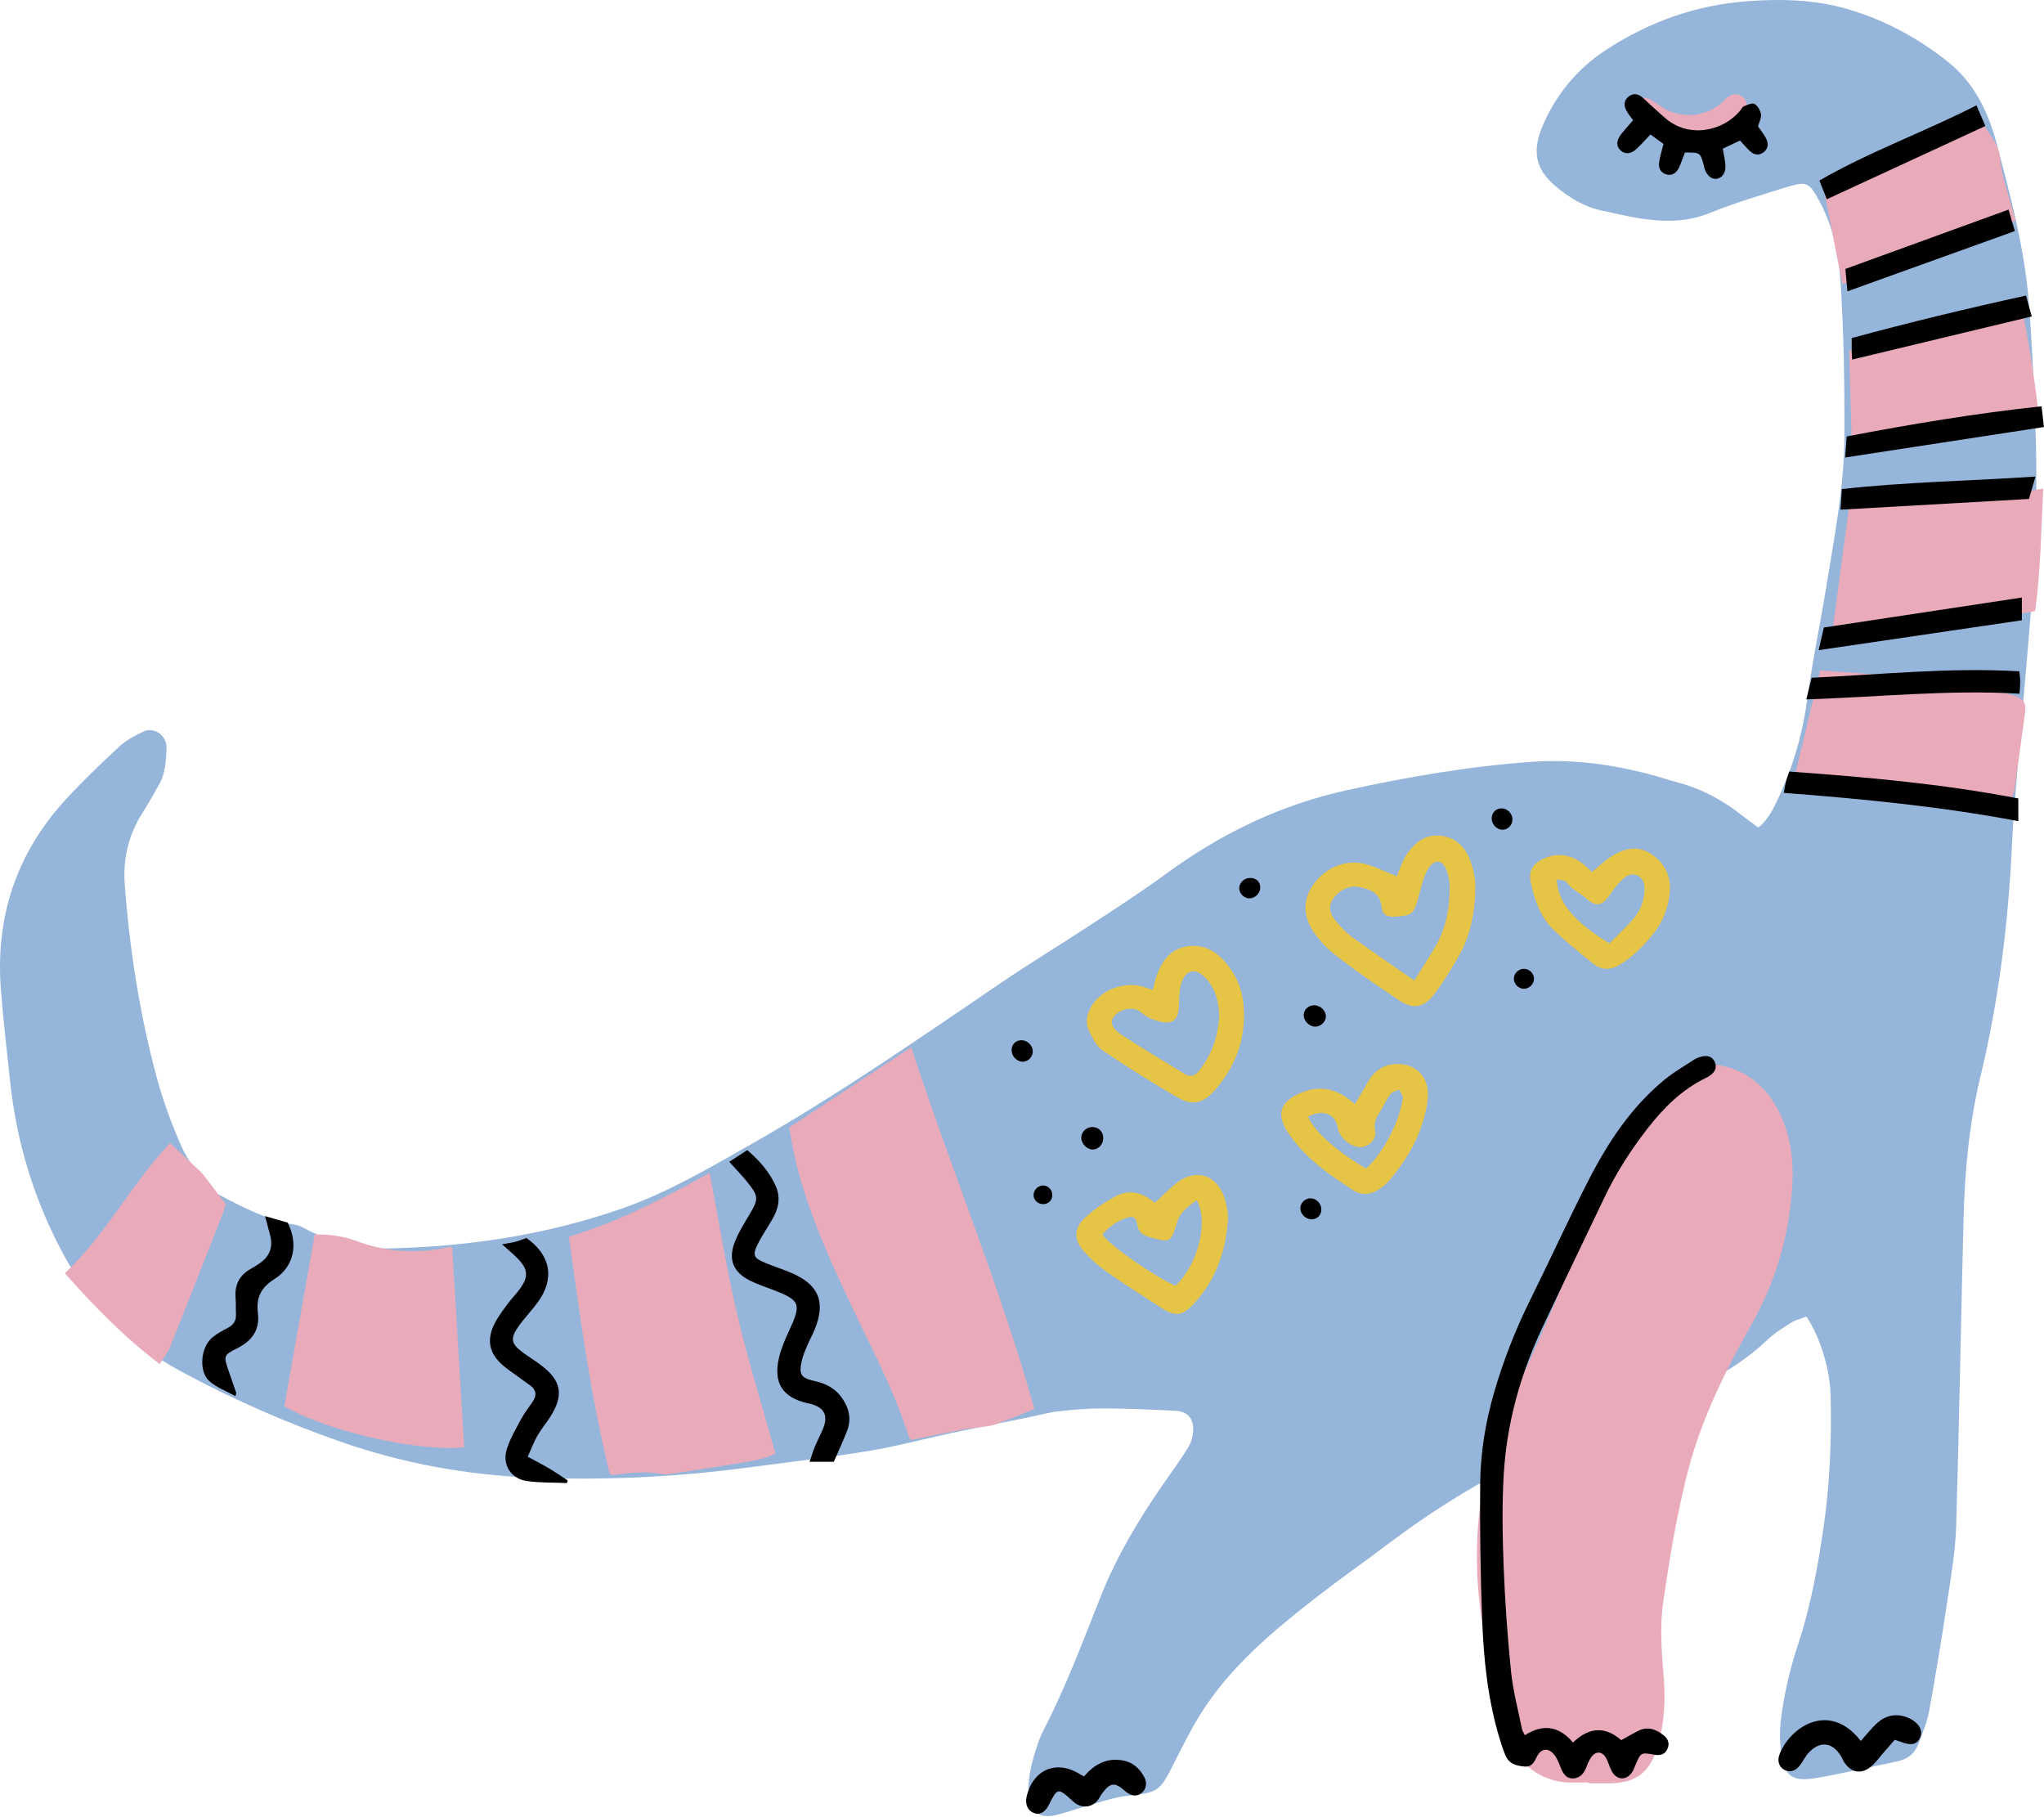 <?xml version="1.0" encoding="UTF-8"?>
<svg width="225px" height="200px" viewBox="0 0 225 200" version="1.1" xmlns="http://www.w3.org/2000/svg" xmlns:xlink="http://www.w3.org/1999/xlink">
    <!-- Generator: Sketch 63.1 (92452) - https://sketch.com -->
    <title>Group 5</title>
    <desc>Created with Sketch.</desc>
    <g id="Page-1" stroke="none" stroke-width="1" fill="none" fill-rule="evenodd">
        <g id="Group-5" transform="translate(-0, -0)">
            <path d="M193.559,91.079 C194.656,90.188 195.187,89.042 195.727,87.9 C197.391,84.383 198.443,80.712 198.958,76.837 C199.503,72.725 200.382,68.657 201.039,64.558 C201.921,59.058 203.01,53.567 203.032,47.978 C203.053,42.409 202.97,36.83 202.619,31.274 C202.423,28.18 201.849,25.059 200.329,22.239 C199.143,20.041 198.939,19.898 196.523,20.642 C193.723,21.505 190.904,22.349 188.194,23.447 C185.614,24.493 183.043,24.432 180.415,24.019 C179.064,23.807 177.735,23.463 176.394,23.191 C174.422,22.79 172.78,21.791 171.254,20.511 C168.91,18.546 168.639,16.517 169.889,13.665 C171.331,10.376 173.629,7.574 176.688,5.56 C181.47,2.413 186.705,0.533 192.45,0.125 C196.084,-0.133 199.672,-0.053 203.21,0.954 C207.364,2.135 211.094,4.153 214.444,6.818 C217.344,9.124 218.894,12.384 219.814,15.885 C221.304,21.555 222.834,27.236 223.314,33.103 C223.684,37.583 223.864,42.08 224.044,46.573 C224.314,53.568 224.084,60.556 223.534,67.531 C223.134,72.647 222.654,77.757 222.234,82.871 C221.954,86.232 221.634,89.593 221.474,92.96 C221.074,101.576 220.024,110.09 218.004,118.487 C216.764,123.636 216.274,128.9 216.144,134.188 C215.854,145.43 215.664,156.675 215.334,167.915 C215.254,170.588 214.804,173.258 214.404,175.911 C213.784,180.065 213.104,184.212 212.354,188.345 C212.124,189.579 211.614,190.767 211.174,191.952 C210.784,192.985 209.994,193.614 208.904,193.843 C205.946,194.466 202.995,195.154 200.014,195.676 C197.22,196.165 196.375,195.488 196.036,192.651 C195.91,191.591 195.896,190.493 196.02,189.434 C196.361,186.517 197.037,183.674 197.962,180.874 C199.344,176.688 200.118,172.357 200.748,168 C201.435,163.245 201.621,158.46 201.512,153.665 C201.443,150.658 200.372,147.218 198.859,144.906 C198.331,145.105 197.71,145.24 197.201,145.555 C196.289,146.118 195.357,146.7 194.585,147.433 C190.921,150.914 186.466,152.996 181.822,154.743 C177.337,156.431 172.93,158.282 168.588,160.318 C162.888,162.991 157.604,166.291 152.596,170.076 C150.022,172.021 147.374,173.87 144.83,175.853 C140.079,179.56 135.445,183.412 132.187,188.593 C131.098,190.323 130.184,192.167 129.263,193.996 C127.642,197.217 127.536,197.278 123.95,197.669 C122.846,197.789 121.762,198.143 120.684,198.446 C119.227,198.854 117.797,199.366 116.333,199.745 C114.411,200.242 113.307,199.419 113.217,197.408 C113.13,195.476 113.648,193.633 114.274,191.825 C114.449,191.319 114.665,190.822 114.911,190.345 C117.358,185.6 119.218,180.607 121.186,175.658 C122.928,171.278 125.339,167.252 128.015,163.382 C128.96,162.016 129.961,160.682 130.816,159.261 C131.169,158.673 131.37,157.888 131.346,157.203 C131.304,155.989 130.61,155.334 129.387,155.27 C126.75,155.135 124.111,155.021 121.471,155.011 C119.817,155.005 118.154,155.146 116.507,155.33 C115.396,155.455 114.306,155.773 113.205,155.997 C110.384,156.573 107.557,157.124 104.74,157.722 C101.681,158.371 98.654,159.199 95.573,159.702 C91.09,160.434 86.571,160.954 82.066,161.55 C74.244,162.585 66.386,162.944 58.506,162.627 C51.336,162.338 44.357,161.064 37.549,158.694 C31.434,156.565 25.548,153.982 19.864,150.903 C14.25,147.862 9.948,143.589 6.911,137.922 C3.697,131.922 1.79,125.58 1.092,118.843 C0.744,115.489 0.34,112.139 0.089,108.778 C-0.501,100.865 1.828,93.902 7.199,88.036 C9.078,85.983 11.097,84.052 13.141,82.16 C13.897,81.46 14.866,80.946 15.812,80.508 C16.979,79.97 18.376,80.955 18.33,82.312 C18.282,83.717 18.213,85.154 17.466,86.43 C16.897,87.399 16.372,88.396 15.762,89.339 C14.165,91.805 13.513,94.438 13.737,97.409 C14.273,104.547 15.377,111.586 17.226,118.491 C17.931,121.124 18.883,123.715 19.989,126.206 C20.689,127.784 21.853,129.163 22.872,130.586 C23.141,130.962 23.614,131.222 24.039,131.451 C26.755,132.91 29.498,134.302 32.589,134.822 C33.008,134.892 33.407,135.133 33.794,135.334 C36.631,136.811 39.639,137.472 42.84,137.398 C51.596,137.199 60.17,135.902 68.454,133.014 C73.506,131.253 78.1,128.536 82.739,125.903 C92.234,120.512 101.183,114.292 110.198,108.163 C113.349,106.019 116.619,104.05 119.806,101.956 C122.666,100.079 125.553,98.232 128.308,96.208 C134.338,91.78 140.883,88.592 148.237,86.975 C154.982,85.491 161.766,84.333 168.647,83.847 C173.212,83.524 177.721,84.151 182.137,85.371 C182.985,85.605 183.818,85.891 184.669,86.115 C187.363,86.824 189.744,88.127 191.907,89.861 C192.433,90.283 192.993,90.663 193.559,91.079" id="Fill-741" fill="#96B5DA"></path>
            <path d="M174.893,196.184 C174.306,196.184 173.72,196.167 173.134,196.186 C169.347,196.313 166.322,193.38 165.362,190.347 C164.667,188.151 164.141,185.929 163.878,183.633 C163.537,180.673 162.927,177.738 162.705,174.772 C162.151,167.376 163.32,160.309 166.607,153.551 C169.34,147.931 171.664,142.112 174.157,136.377 C175.501,133.286 176.749,130.15 178.178,127.099 C179.19,124.936 180.184,122.687 181.636,120.828 C183.469,118.479 185.941,116.694 189.183,117.231 C191.779,117.66 193.874,119.105 195.29,121.405 C197.084,124.317 197.505,127.497 197.27,130.851 C196.898,136.158 195.442,141.088 192.816,145.743 C190.295,150.21 187.97,154.806 186.429,159.723 C185.629,162.278 185.065,164.916 184.539,167.545 C183.973,170.371 183.55,173.225 183.115,176.075 C182.7,178.802 182.878,181.533 183.116,184.268 C183.343,186.86 183.248,189.454 182.543,191.979 C181.657,195.151 180.053,196.324 176.8,196.28 C176.165,196.272 175.529,196.279 174.893,196.279 C174.893,196.247 174.893,196.216 174.893,196.184" id="Fill-742" fill="#E9ABBA"></path>
            <path d="M113.862,155.067 C112.343,155.676 110.954,156.267 109.537,156.782 C109.004,156.975 108.407,156.998 107.837,157.082 C107.31,157.16 106.774,157.184 106.252,157.286 C104.252,157.675 102.257,158.087 100.309,158.48 C100.182,158.321 100.093,158.254 100.065,158.168 C98.268,152.507 95.368,147.33 92.902,141.966 C90.55,136.851 88.313,131.708 87.241,126.142 C87.103,125.427 86.984,124.707 86.873,124.085 C91.385,121.122 95.812,118.215 100.302,115.267 C104.654,128.576 110.073,141.51 113.862,155.067" id="Fill-743" fill="#E9ABBA"></path>
            <path d="M67.131,162.271 C65.022,153.69 63.841,144.953 62.626,136.114 C68.153,134.448 73.16,131.838 78.118,129.093 C79.127,134.36 79.952,139.558 81.151,144.667 C82.351,149.787 83.925,154.82 85.362,159.986 C84.325,160.504 83.228,160.712 82.144,160.898 C79.355,161.376 76.555,161.792 73.759,162.227 C73.52,162.265 73.265,162.308 73.033,162.263 C71.229,161.92 69.434,162.059 67.637,162.323 C67.501,162.343 67.354,162.296 67.131,162.271" id="Fill-744" fill="#E9ABBA"></path>
            <path d="M31.297,154.777 C32.412,148.48 33.523,142.204 34.645,135.871 C36.295,135.821 37.844,136.067 39.292,136.605 C42.654,137.856 46.043,138.034 49.512,137.222 C49.594,137.204 49.693,137.264 49.777,137.286 C50.216,144.622 50.655,151.956 51.095,159.292 C46.761,159.774 36.895,157.933 31.297,154.777" id="Fill-745" fill="#E9ABBA"></path>
            <path d="M197.483,85.76 C198.452,81.73 199.392,77.815 200.362,73.781 C203.188,74.009 205.92,74.135 208.624,74.47 C212.354,74.932 216.064,75.546 219.784,76.109 C220.364,76.196 220.944,76.313 221.494,76.496 C222.884,76.955 223.074,77.289 222.874,78.76 C222.554,81.082 222.234,83.403 221.914,85.725 C221.894,85.87 221.874,86.015 221.854,86.161 C221.664,87.954 221.204,88.495 219.464,88.943 C218.154,89.28 216.804,89.314 215.554,88.886 C213.144,88.062 210.644,88.149 208.194,87.816 C205.098,87.396 202.029,86.805 198.956,86.258 C198.444,86.167 197.96,85.925 197.483,85.76" id="Fill-746" fill="#E9ABBA"></path>
            <path d="M224.024,67.254 C216.604,68.674 209.164,69.47 201.641,69.961 C202.32,64.895 202.97,60.049 203.636,55.075 C204.177,55.048 204.751,55.002 205.326,54.995 C209.184,54.95 213.044,54.871 216.904,54.892 C218.924,54.904 220.894,54.717 222.834,54.168 C223.434,53.999 224.064,53.932 224.914,53.772 C224.684,58.339 224.644,62.755 224.024,67.254" id="Fill-747" fill="#E9ABBA"></path>
            <path d="M221.884,24.259 C221.154,24.615 220.524,24.995 219.854,25.237 C214.214,27.258 208.564,29.255 202.81,31.297 C202.134,27.831 201.483,24.496 200.814,21.065 C201.173,20.876 201.547,20.666 201.93,20.478 C206.272,18.352 210.604,16.217 214.964,14.119 C215.704,13.765 216.504,13.515 217.304,13.338 C217.614,13.269 218.184,13.426 218.324,13.664 C219.054,14.89 220.054,15.903 220.184,17.534 C220.334,19.351 221.024,21.126 221.484,22.917 C221.584,23.332 221.724,23.738 221.884,24.259" id="Fill-748" fill="#E9ABBA"></path>
            <path d="M18.717,125.806 C19.909,126.922 21.014,127.952 22.112,128.99 C22.287,129.156 22.434,129.355 22.582,129.548 C23.285,130.462 23.984,131.379 24.85,132.513 C24.799,132.681 24.687,133.148 24.513,133.59 C22.604,138.457 20.698,143.327 18.754,148.18 C18.492,148.834 18.023,149.405 17.58,150.131 C13.643,147.152 10.362,143.774 7.138,140.132 C11.664,135.878 14.491,130.278 18.717,125.806" id="Fill-749" fill="#E9ABBA"></path>
            <path d="M224.334,44.969 C222.404,45.277 220.624,45.531 218.854,45.85 C214.974,46.552 211.094,47.301 207.214,47.996 C206.17,48.182 205.105,48.239 203.825,48.381 C203.73,45.045 203.641,41.903 203.547,38.581 C209.874,37.077 216.304,36.174 222.514,33.637 C223.284,37.462 223.884,41.087 224.334,44.969" id="Fill-750" fill="#E9ABBA"></path>
            <path d="M155.686,107.922 C156.461,106.68 157.195,105.541 157.89,104.379 C159.131,102.309 159.591,100.026 159.577,97.647 C159.572,96.982 159.44,96.273 159.18,95.664 C158.738,94.628 157.956,94.568 157.304,95.476 C157.026,95.864 156.844,96.336 156.691,96.794 C156.46,97.487 156.3,98.204 156.096,98.907 C155.609,100.597 155.425,100.745 153.69,100.881 C152.73,100.957 152.191,100.726 152.088,99.817 C151.897,98.146 150.709,97.832 149.432,97.601 C148.408,97.416 147.165,98.145 146.634,99.113 C146.107,100.071 146.591,100.823 147.165,101.504 C147.665,102.097 148.211,102.683 148.837,103.134 C151.047,104.727 153.299,106.261 155.686,107.922 Z M153.768,96.46 C153.883,96.155 154.002,95.789 154.154,95.439 C154.348,94.993 154.521,94.527 154.788,94.126 C155.668,92.8 156.813,91.816 158.512,91.974 C160.18,92.128 161.277,93.18 161.834,94.695 C162.165,95.594 162.406,96.586 162.403,97.536 C162.394,100.297 161.903,102.983 160.479,105.403 C159.664,106.788 158.832,108.178 157.856,109.449 C156.647,111.025 155.423,111.104 153.804,109.964 C152.649,109.15 151.459,108.385 150.307,107.564 C149.116,106.716 147.93,105.858 146.789,104.945 C146.183,104.46 145.636,103.887 145.136,103.292 C143.514,101.361 143.27,99.415 144.378,97.645 C145.663,95.59 148.013,94.506 150.269,95.089 C151.425,95.388 152.51,95.956 153.768,96.46 L153.768,96.46 Z" id="Fill-752" fill="#E6C446"></path>
            <path d="M134.211,111.744 C134.141,110.129 133.749,108.59 132.486,107.421 C131.572,106.576 130.65,106.77 130.154,107.898 C129.981,108.29 129.9,108.736 129.852,109.166 C129.783,109.793 129.809,110.431 129.747,111.059 C129.622,112.309 128.973,112.748 127.741,112.452 C126.939,112.26 126.227,111.963 125.565,111.395 C124.74,110.688 123.193,111.063 122.576,111.954 C122.168,112.541 122.405,113.209 123.531,113.939 C125.776,115.396 128.078,116.764 130.354,118.172 C131.005,118.576 131.505,118.462 131.989,117.851 C133.404,116.068 134.103,114.038 134.211,111.744 Z M126.902,108.959 C127.049,108.386 127.137,107.91 127.293,107.458 C127.847,105.863 128.728,104.543 130.515,104.192 C132.256,103.85 133.66,104.513 134.811,105.814 C136.051,107.217 136.752,108.854 136.897,110.706 C137.181,114.309 136.014,117.434 133.626,120.102 C132.498,121.363 131.275,121.719 129.812,120.886 C126.937,119.249 124.138,117.469 121.391,115.624 C120.72,115.173 120.276,114.288 119.898,113.518 C119.381,112.464 119.665,111.414 120.319,110.48 C121.531,108.751 124.004,107.975 126.043,108.662 C126.273,108.739 126.502,108.821 126.902,108.959 L126.902,108.959 Z" id="Fill-753" fill="#E6C446"></path>
            <path d="M131.734,132.095 C130.759,132.793 129.91,133.403 129.574,134.516 C128.889,136.786 128.804,136.795 126.524,136.152 C125.78,135.942 125.342,135.62 125.196,134.822 C125.032,133.925 124.727,133.772 123.894,134.079 C122.88,134.453 122.017,135.048 121.357,135.884 C122.269,137.159 126.926,140.398 129.382,141.517 C131.836,139.253 133.085,134.485 131.734,132.095 Z M127.141,132.375 C127.893,131.674 128.553,131.027 129.246,130.419 C131.454,128.481 133.983,129.174 134.836,131.982 C135.059,132.718 135.212,133.528 135.16,134.288 C134.924,137.799 133.796,140.976 131.329,143.574 C130.114,144.852 129.315,144.91 127.854,143.952 C125.892,142.666 123.893,141.434 121.976,140.085 C120.989,139.391 120.037,138.582 119.261,137.664 C118.17,136.372 118.216,135.159 119.442,134.018 C120.427,133.101 121.585,132.326 122.771,131.679 C124.065,130.974 125.418,131.126 126.641,132.017 C126.83,132.154 127.02,132.288 127.141,132.375 L127.141,132.375 Z" id="Fill-754" fill="#E6C446"></path>
            <path d="M150.373,128.614 C151.87,127.208 152.881,125.45 153.667,123.561 C154.02,122.714 154.249,121.803 154.418,120.899 C154.472,120.604 154.162,120.241 154.018,119.908 C153.694,120.071 153.262,120.152 153.068,120.412 C152.633,120.992 152.33,121.67 151.945,122.291 C151.535,122.954 151.164,123.545 151.376,124.445 C151.583,125.321 150.737,126.175 149.866,126.253 C148.814,126.347 147.456,125.266 147.269,124.187 C147.066,123.002 146.331,122.389 145.164,122.507 C144.765,122.547 144.382,122.741 143.988,122.866 C144.692,124.716 147.792,127.126 150.373,128.614 Z M149.141,121.532 C149.692,120.59 150.156,119.793 150.624,118.998 C151.196,118.027 151.982,117.353 153.134,117.163 C155.458,116.779 157.26,118.218 157.181,120.571 C157.144,121.671 156.852,122.792 156.507,123.848 C155.801,126.006 154.58,127.9 153.162,129.658 C152.77,130.143 152.28,130.581 151.758,130.923 C150.879,131.499 149.885,131.591 148.985,131.011 C146.395,129.339 143.855,127.597 142.035,125.026 C141.923,124.867 141.808,124.707 141.705,124.542 C140.526,122.657 140.91,121.341 142.905,120.407 C145.147,119.356 147.173,119.713 149.141,121.532 L149.141,121.532 Z" id="Fill-755" fill="#E6C446"></path>
            <path d="M171.363,96.786 C171.465,99.316 173.27,101.452 177.169,103.838 C178.012,102.979 178.927,102.116 179.759,101.178 C180.52,100.319 180.941,99.28 181.016,98.117 C181.059,97.453 180.994,96.818 180.38,96.431 C179.728,96.02 179.101,96.323 178.639,96.752 C178.08,97.272 177.599,97.897 177.168,98.534 C176.347,99.746 175.66,99.826 174.586,98.865 C173.889,98.242 172.973,97.896 172.421,97.06 C172.277,96.843 171.754,96.877 171.363,96.786 Z M175.239,95.968 C176.009,95.35 176.679,94.697 177.456,94.212 C178.859,93.334 180.346,93.005 181.841,94.047 C183.335,95.089 183.992,96.539 183.793,98.342 C183.618,99.922 183.071,101.374 182.091,102.642 C181.039,104.002 179.844,105.205 178.381,106.136 C177.352,106.79 176.323,106.815 175.388,106.067 C173.869,104.849 172.335,103.63 170.949,102.267 C169.517,100.859 168.892,98.973 168.49,97.042 C168.262,95.947 168.694,95.136 169.685,94.617 C171.217,93.816 172.701,93.967 174.095,94.959 C174.488,95.239 174.825,95.599 175.239,95.968 L175.239,95.968 Z" id="Fill-756" fill="#E6C446"></path>
            <path d="M204.834,191.611 C205.479,190.892 205.988,190.234 206.59,189.676 C207.694,188.649 209.074,188.514 210.374,189.22 C211.294,189.718 211.684,190.514 211.364,191.242 C211.034,192.003 210.374,192.15 209.254,191.713 C209.074,191.644 208.894,191.589 208.574,191.481 C208.184,191.935 207.774,192.404 207.364,192.868 C206.881,193.413 206.454,194.032 205.892,194.481 C204.848,195.314 203.75,195.078 203.017,193.962 C202.884,193.759 202.796,193.526 202.672,193.317 C201.725,191.732 200.338,191.563 199.086,192.916 C198.727,193.305 198.493,193.807 198.177,194.238 C197.671,194.926 197.015,195.12 196.411,194.787 C195.814,194.458 195.596,193.78 195.916,193.003 C197.108,190.105 201.099,187.409 204.469,191.169 C204.566,191.278 204.655,191.394 204.834,191.611" id="Fill-758" fill="#000000"></path>
            <path d="M119.328,195.514 C120.46,194.187 121.768,193.474 123.491,193.736 C124.66,193.914 125.433,194.606 125.964,195.592 C126.31,196.236 126.157,196.933 125.681,197.326 C125.15,197.765 124.487,197.69 123.845,197.121 C122.713,196.116 122.205,196.17 121.31,197.402 C121.138,197.638 121.014,197.911 120.831,198.136 C120.227,198.878 119.303,199.034 118.48,198.535 C118.274,198.41 118.094,198.238 117.915,198.075 C116.488,196.773 116.373,196.796 115.495,198.577 C115.058,199.464 114.471,199.793 113.788,199.534 C113.115,199.279 112.812,198.559 113.017,197.7 C113.735,194.693 116.38,193.635 118.958,195.323 C119.036,195.374 119.125,195.41 119.328,195.514" id="Fill-759" fill="#000000"></path>
            <path d="M186.293,15.34 C183.489,15.389 181.796,14.355 180.244,13.034 C179.68,12.553 179.602,11.835 179.934,11.32 C180.308,10.739 181.012,10.586 181.744,10.981 C182.171,11.211 182.553,11.526 182.962,11.791 C185.023,13.132 187.777,12.905 189.6,11.246 C189.78,11.082 189.928,10.879 190.118,10.729 C190.713,10.263 191.36,10.257 191.848,10.691 C192.344,11.13 192.484,11.798 192.046,12.413 C191.657,12.958 191.176,13.496 190.616,13.849 C189.106,14.8 187.421,15.273 186.293,15.34" id="Fill-760" fill="#E9ABBA"></path>
            <path d="M167.855,190.979 C169.851,189.708 171.606,189.957 173.152,191.781 C174.888,190.103 176.677,189.948 178.462,191.525 C179.113,191.163 179.697,190.816 180.302,190.51 C181.363,189.97 182.291,190.313 183.146,191.001 C183.674,191.424 183.821,191.974 183.511,192.567 C183.226,193.11 182.715,193.231 182.127,193.126 C180.62,192.858 180.62,192.864 180.023,194.272 C179.909,194.541 179.814,194.829 179.65,195.065 C179.005,195.992 177.97,195.942 177.42,194.942 C177.162,194.475 177.051,193.925 176.78,193.468 C176.336,192.719 175.644,192.704 175.151,193.413 C174.931,193.73 174.772,194.098 174.635,194.462 C174.373,195.154 173.948,195.703 173.184,195.734 C172.372,195.768 172.029,195.148 171.768,194.468 C171.595,194.015 171.406,193.546 171.118,193.164 C170.482,192.321 169.642,192.388 169.172,193.351 C168.871,193.969 168.599,194.493 167.81,194.425 C166.95,194.352 166.141,194.149 165.752,193.27 C165.496,192.692 165.299,192.085 165.113,191.479 C163.767,187.098 163.307,182.574 163.144,178.028 C162.969,173.147 162.892,168.258 162.934,163.373 C162.964,159.947 163.508,156.558 164.468,153.257 C165.493,149.733 166.824,146.327 168.459,143.034 C170.632,138.658 172.651,134.205 174.883,129.86 C177.013,125.712 179.571,121.832 183.23,118.83 C184.243,117.999 185.394,117.337 186.495,116.619 C186.735,116.462 187.024,116.36 187.304,116.29 C187.937,116.131 188.495,116.259 188.774,116.908 C189.021,117.484 188.786,117.955 188.311,118.315 C188.156,118.433 187.987,118.536 187.811,118.62 C185.144,119.905 183.112,121.94 181.334,124.232 C179.504,126.591 177.895,129.101 176.607,131.806 C174.34,136.57 172.038,141.318 169.793,146.093 C167.379,151.227 165.853,156.627 165.528,162.294 C165.335,165.656 165.388,169.041 165.518,172.409 C165.669,176.263 165.939,180.118 166.329,183.955 C166.546,186.082 167.109,188.174 167.531,190.278 C167.577,190.505 167.728,190.71 167.855,190.979" id="Fill-761" fill="#000000"></path>
            <path d="M80.277,127.872 C80.93,127.446 81.54,127.047 82.253,126.582 C83.555,127.688 84.681,128.942 85.388,130.526 C85.927,131.731 85.731,132.921 85.102,134.04 C84.576,134.977 83.959,135.864 83.47,136.818 C82.787,138.148 82.922,138.457 84.289,139.014 C85.238,139.4 86.218,139.712 87.158,140.117 C90.158,141.411 90.92,143.332 89.659,146.374 C89.416,146.96 89.104,147.517 88.858,148.102 C88.631,148.641 88.387,149.185 88.262,149.751 C87.923,151.281 88.153,151.657 89.664,151.996 C90.801,152.25 91.795,152.713 92.52,153.643 C93.416,154.794 93.788,156.076 93.243,157.486 C92.804,158.62 92.286,159.723 91.784,160.886 C90.921,160.886 90.111,160.886 89.12,160.886 C89.335,160.261 89.495,159.716 89.711,159.193 C89.971,158.561 90.296,157.956 90.564,157.328 C91.212,155.803 90.765,154.91 89.16,154.487 C89.066,154.462 88.966,154.461 88.871,154.438 C86.16,153.803 85.116,152.227 85.737,149.496 C85.971,148.46 86.402,147.454 86.851,146.485 C88.251,143.474 88.114,143.104 84.972,141.913 C84.152,141.602 83.31,141.325 82.53,140.931 C80.751,140.032 80.15,138.669 80.846,136.8 C81.266,135.671 81.936,134.627 82.553,133.58 C83.468,132.03 83.508,131.695 82.423,130.298 C81.772,129.46 81.018,128.703 80.277,127.872" id="Fill-762" fill="#000000"></path>
            <path d="M58.097,160.331 C59.005,160.825 59.741,161.197 60.448,161.617 C61.144,162.031 61.81,162.493 62.49,162.934 C62.462,163.031 62.434,163.127 62.406,163.225 C60.929,163.16 59.436,163.211 57.981,163.001 C56.249,162.751 55.26,161.203 55.779,159.521 C56.148,158.329 56.808,157.219 57.407,156.108 C57.775,155.424 58.286,154.819 58.703,154.16 C59.106,153.523 58.998,152.951 58.383,152.498 C57.871,152.122 57.352,151.758 56.84,151.383 C56.328,151.007 55.792,150.658 55.319,150.239 C53.913,148.994 53.561,147.601 54.335,145.892 C54.712,145.061 55.294,144.314 55.834,143.566 C56.29,142.934 56.864,142.386 57.308,141.746 C58.171,140.504 58.108,139.703 57.074,138.608 C56.545,138.049 55.94,137.563 55.265,136.95 C55.835,136.845 56.292,136.786 56.735,136.67 C57.155,136.56 57.558,136.39 57.947,136.253 C60.636,138.151 61.094,140.734 59.192,143.337 C58.531,144.242 57.736,145.051 57.089,145.966 C56.126,147.327 56.248,147.895 57.59,148.879 C58.22,149.341 58.887,149.752 59.513,150.219 C61.823,151.94 62.108,153.562 60.531,156.001 C60.08,156.698 59.538,157.339 59.13,158.059 C58.735,158.756 58.459,159.521 58.097,160.331" id="Fill-763" fill="#000000"></path>
            <path d="M179.763,13.233 C179.483,12.834 179.232,12.533 179.046,12.196 C178.73,11.625 178.733,11.05 179.283,10.621 C179.837,10.189 180.382,10.348 180.867,10.786 C181.696,11.535 182.503,12.311 183.352,13.037 C185.928,15.24 189.702,14.465 191.588,12.131 C191.711,11.98 191.804,11.752 191.963,11.693 C192.344,11.55 192.863,11.29 193.129,11.437 C193.479,11.631 193.771,12.144 193.846,12.564 C193.915,12.95 193.662,13.392 193.523,13.913 C193.775,14.28 194.112,14.696 194.365,15.158 C194.671,15.714 194.704,16.304 194.152,16.743 C193.601,17.181 193.049,17.04 192.575,16.583 C192.228,16.248 191.917,15.876 191.54,15.467 C190.906,15.767 190.303,16.052 189.639,16.365 C189.741,16.964 189.873,17.527 189.925,18.099 C190.005,18.968 189.604,19.586 188.964,19.679 C188.409,19.759 187.885,19.319 187.639,18.562 C187.595,18.423 187.574,18.277 187.535,18.136 C187.158,16.787 187.157,16.787 185.472,16.783 C185.286,17.271 185.102,17.813 184.876,18.336 C184.549,19.087 184.02,19.387 183.4,19.185 C182.714,18.962 182.546,18.41 182.646,17.784 C182.746,17.163 182.936,16.557 183.112,15.84 C182.658,15.511 182.196,15.176 181.678,14.8 C181.144,15.359 180.666,15.908 180.135,16.401 C179.543,16.951 178.907,16.994 178.428,16.589 C177.895,16.139 177.888,15.489 178.451,14.774 C178.868,14.245 179.324,13.746 179.763,13.233" id="Fill-764" fill="#000000"></path>
            <path d="M222.174,87.878 C222.174,88.782 222.174,89.493 222.174,90.375 C213.604,88.756 205.059,87.933 196.364,87.262 C196.445,86.81 196.491,86.445 196.58,86.091 C196.673,85.722 196.808,85.364 196.952,84.919 C205.433,85.523 213.824,86.272 222.174,87.878" id="Fill-765" fill="#000000"></path>
            <path d="M222.284,73.886 C222.334,74.37 222.384,74.705 222.384,75.039 C222.384,75.42 222.344,75.802 222.304,76.35 C214.484,75.888 206.76,76.72 198.833,76.975 C199.047,76.119 199.22,75.425 199.428,74.592 C207.053,74.247 214.624,73.432 222.284,73.886" id="Fill-766" fill="#000000"></path>
            <path d="M222.564,68.267 C215.144,69.358 207.784,70.44 200.196,71.556 C200.417,70.595 200.575,69.903 200.767,69.065 C208.004,67.97 215.224,66.876 222.564,65.765 C222.564,66.64 222.564,67.389 222.564,68.267" id="Fill-767" fill="#000000"></path>
            <path d="M25.915,153.659 C24.935,153.113 23.858,152.72 23.053,152.016 C21.854,150.967 22.076,148.312 23.343,147.232 C23.856,146.795 24.47,146.461 25.073,146.149 C25.716,145.817 26.012,145.342 25.976,144.626 C25.947,144.041 25.983,143.452 25.933,142.869 C25.808,141.394 26.366,140.31 27.679,139.61 C28.022,139.427 28.348,139.206 28.665,138.979 C29.69,138.244 30.054,137.252 29.754,136.028 C29.594,135.376 29.409,134.729 29.173,133.846 C30.131,134.121 30.896,134.34 31.659,134.559 C32.834,136.816 32.413,139.381 30.239,140.753 C28.675,141.739 28.185,142.835 28.393,144.56 C28.613,146.375 27.719,147.601 26.082,148.406 C24.603,149.134 24.608,149.256 25.136,150.793 C25.421,151.623 25.718,152.45 25.997,153.281 C26.023,153.356 25.962,153.46 25.915,153.659" id="Fill-768" fill="#000000"></path>
            <path d="M203.114,50.352 C203.171,49.556 203.221,48.848 203.279,48.036 C210.374,46.68 217.424,45.499 224.734,44.716 C224.824,45.521 224.914,46.258 224.994,46.999 C217.654,48.124 210.464,49.227 203.114,50.352" id="Fill-769" fill="#000000"></path>
            <path d="M224.064,52.451 C223.794,53.364 223.594,54.056 223.344,54.915 C216.514,55.304 209.634,55.695 202.599,56.095 C202.649,55.31 202.693,54.609 202.743,53.826 C209.864,53.037 216.914,52.932 224.064,52.451" id="Fill-770" fill="#000000"></path>
            <path d="M203.878,39.575 C203.856,39.166 203.837,38.927 203.834,38.687 C203.828,38.249 203.832,37.812 203.832,37.208 C210.144,35.494 216.474,33.966 223.014,32.531 C223.244,33.342 223.444,34.054 223.654,34.827 C217.004,36.423 210.514,37.981 203.878,39.575" id="Fill-771" fill="#000000"></path>
            <path d="M203.361,32.063 C203.276,31.141 203.21,30.429 203.134,29.599 C209.124,27.419 215.024,25.274 221.094,23.068 C221.344,23.932 221.564,24.649 221.794,25.431 C215.644,27.642 209.614,29.814 203.361,32.063" id="Fill-772" fill="#000000"></path>
            <path d="M217.564,11.592 C217.914,12.411 218.194,13.067 218.544,13.869 C212.724,16.558 206.982,19.209 201.093,21.93 C200.868,21.365 200.608,20.71 200.277,19.874 C205.768,16.686 211.754,14.566 217.564,11.592" id="Fill-774" fill="#000000"></path>
            <path d="M121.443,125.317 C121.416,125.998 120.872,126.542 120.246,126.514 C119.579,126.484 118.98,125.808 119.029,125.14 C119.076,124.497 119.662,124.004 120.331,124.045 C121,124.086 121.471,124.624 121.443,125.317" id="Fill-777" fill="#000000"></path>
            <path d="M144.713,110.642 C145.418,110.671 146.014,111.313 145.945,111.968 C145.887,112.528 145.303,113.026 144.743,112.994 C144.057,112.955 143.454,112.29 143.515,111.642 C143.572,111.045 144.087,110.615 144.713,110.642" id="Fill-778" fill="#000000"></path>
            <path d="M112.629,116.853 C112.012,116.881 111.422,116.345 111.364,115.702 C111.304,115.051 111.7,114.555 112.327,114.495 C113.021,114.427 113.659,114.99 113.685,115.692 C113.707,116.286 113.215,116.826 112.629,116.853" id="Fill-779" fill="#000000"></path>
            <path d="M144.247,131.886 C144.881,131.88 145.439,132.44 145.452,133.093 C145.464,133.725 144.989,134.208 144.367,134.199 C143.727,134.188 143.143,133.617 143.139,132.999 C143.135,132.403 143.643,131.892 144.247,131.886" id="Fill-780" fill="#000000"></path>
            <path d="M166.487,90.222 C166.473,90.836 165.952,91.346 165.361,91.323 C164.737,91.298 164.189,90.699 164.203,90.056 C164.218,89.417 164.693,88.956 165.323,88.971 C165.962,88.985 166.502,89.566 166.487,90.222" id="Fill-781" fill="#000000"></path>
            <path d="M138.726,97.707 C138.706,98.361 138.11,98.913 137.469,98.872 C136.874,98.835 136.368,98.263 136.415,97.683 C136.463,97.096 136.984,96.639 137.617,96.629 C138.282,96.619 138.746,97.07 138.726,97.707" id="Fill-782" fill="#000000"></path>
            <path d="M168.861,107.773 C168.832,108.361 168.29,108.85 167.699,108.822 C167.111,108.794 166.609,108.247 166.64,107.669 C166.672,107.081 167.211,106.598 167.803,106.627 C168.399,106.658 168.89,107.189 168.861,107.773" id="Fill-783" fill="#000000"></path>
            <path d="M114.749,132.525 C114.182,132.489 113.753,132.032 113.774,131.486 C113.797,130.899 114.376,130.403 114.947,130.482 C115.488,130.558 115.877,131.055 115.831,131.613 C115.783,132.181 115.332,132.562 114.749,132.525" id="Fill-784" fill="#000000"></path>
        </g>
    </g>
</svg>
